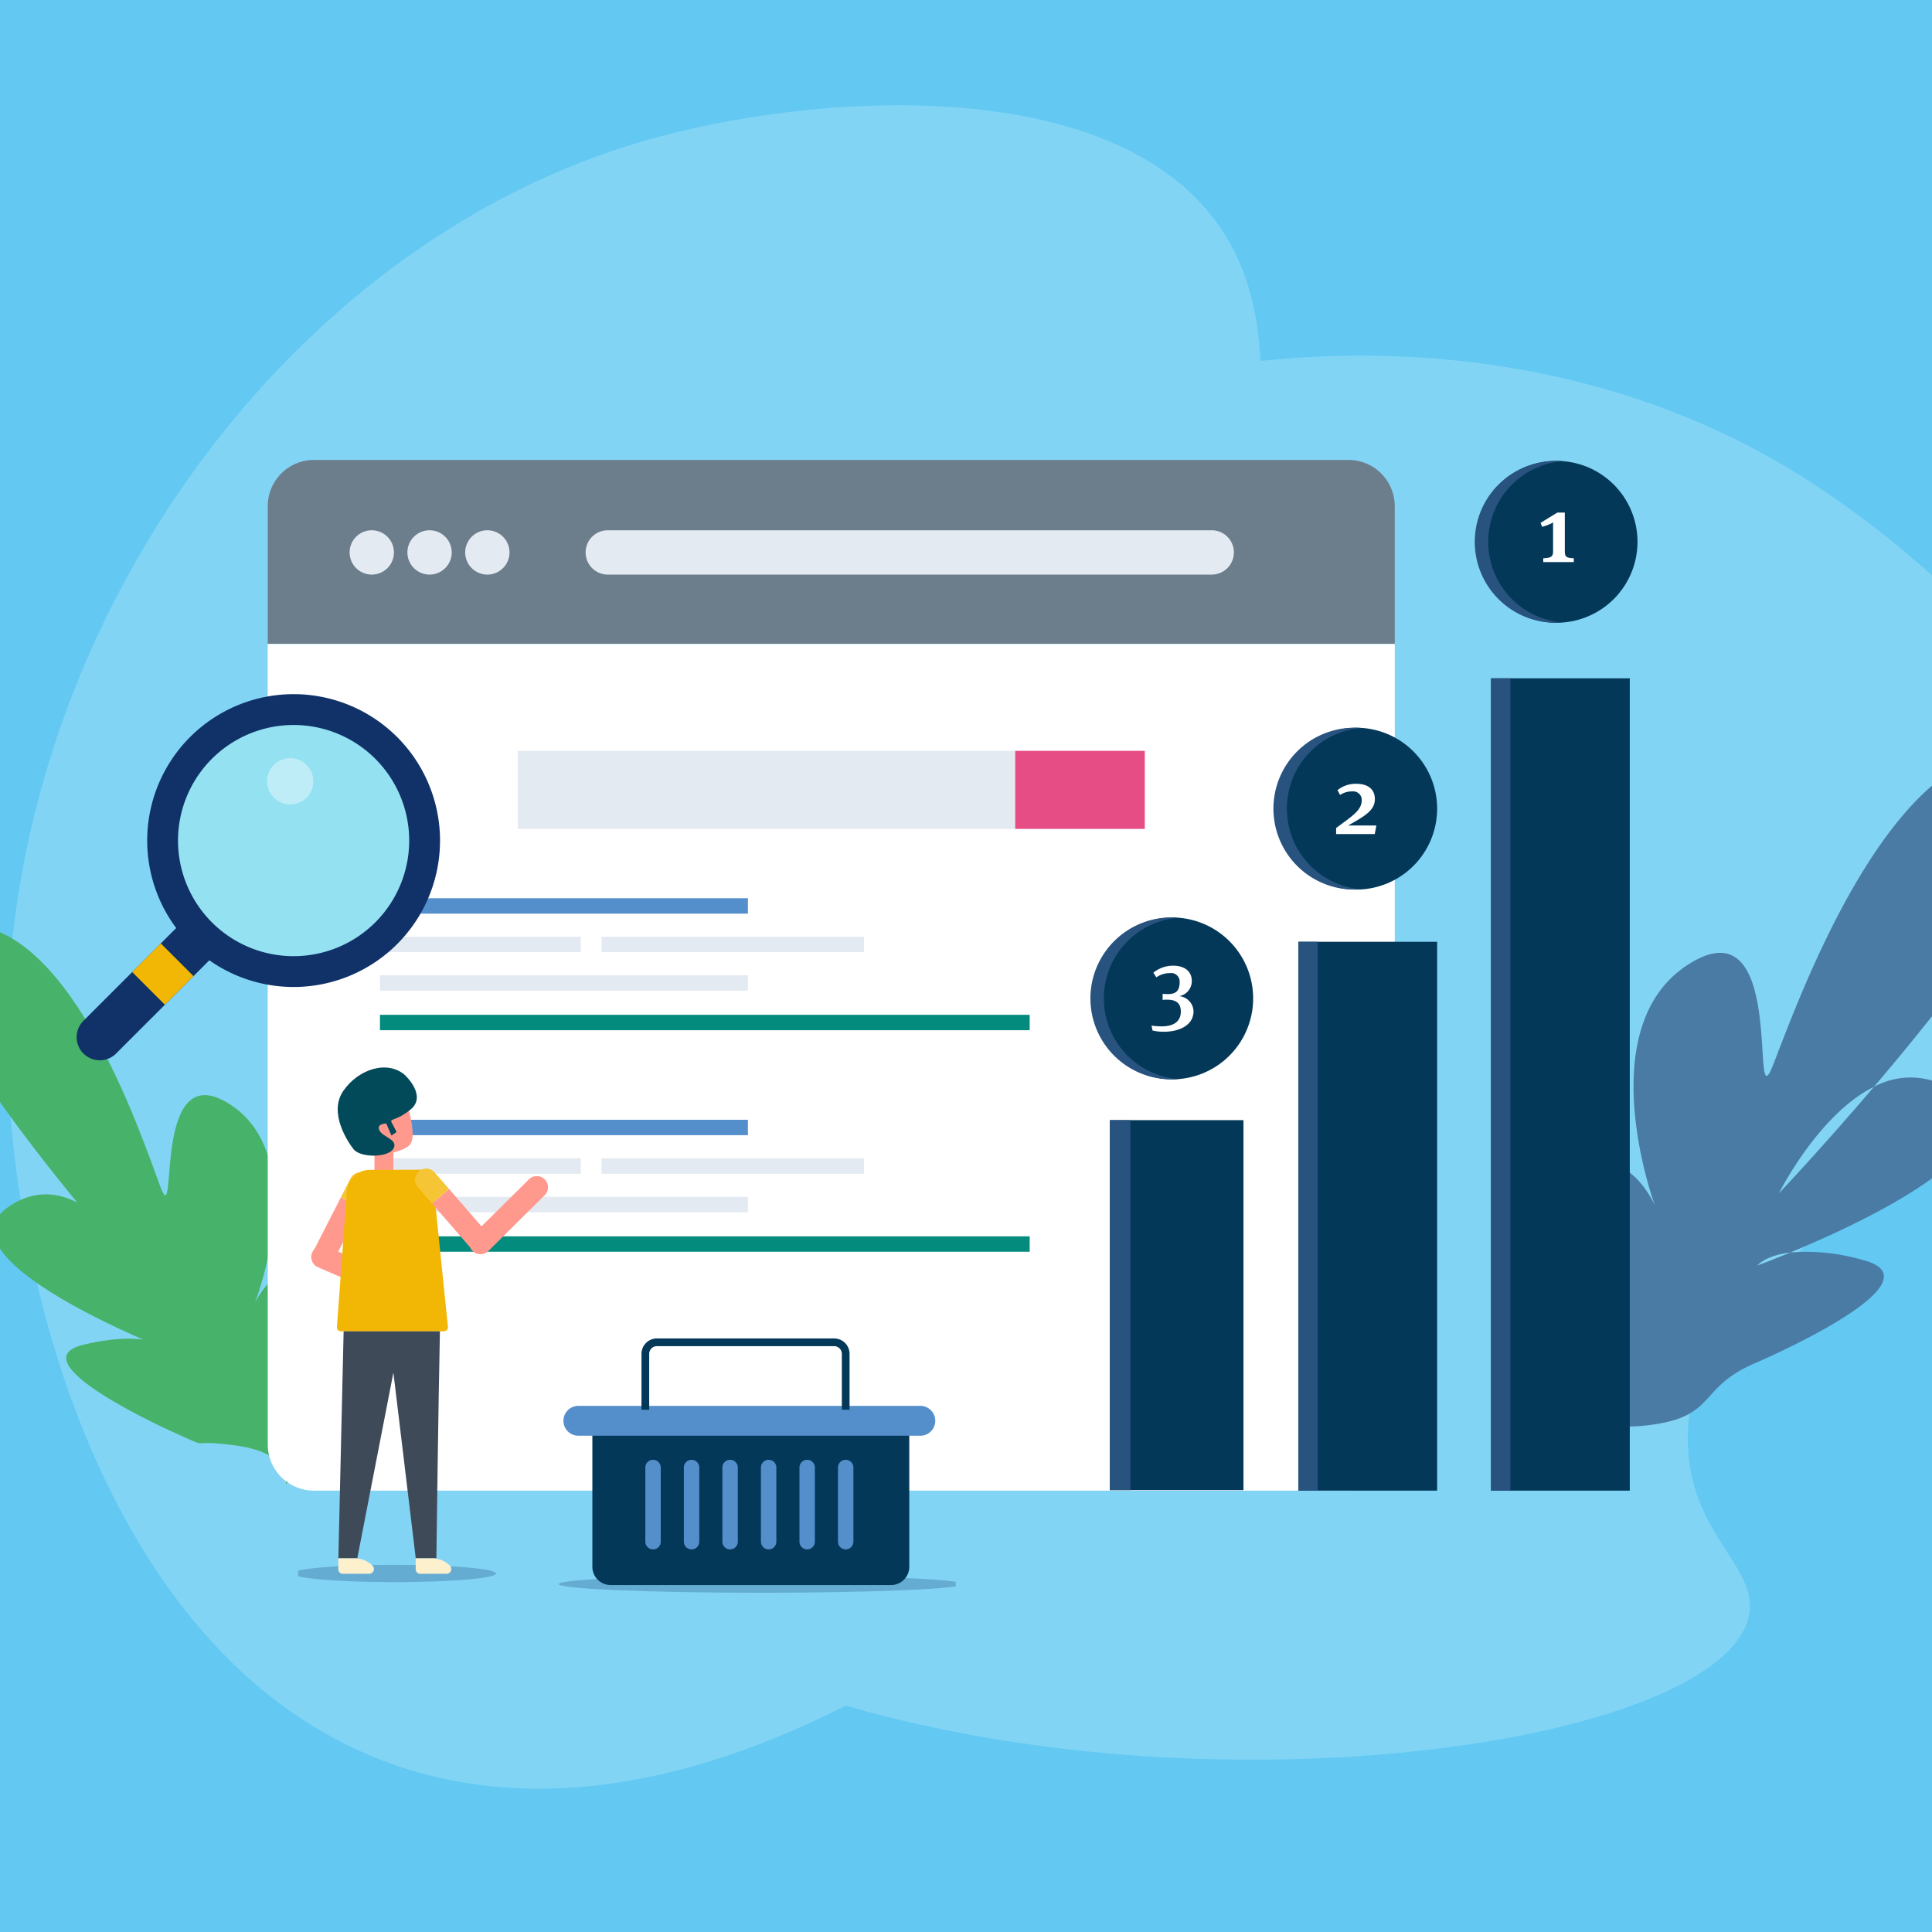 <svg xmlns="http://www.w3.org/2000/svg" xmlns:xlink="http://www.w3.org/1999/xlink" width="188" height="188" viewBox="0 0 188 188">
  <rect x="0" y="0" width="188" height="188" fill="#808080" stroke="none"/>
  <defs>
    <clipPath id="clip-path">
      <rect id="Rectángulo_298454" data-name="Rectángulo 298454" width="188" height="188" transform="translate(-9026 2972)" fill="#fff" stroke="#707070" stroke-width="1"/>
    </clipPath>
    <clipPath id="clip-path-2">
      <rect id="Rectángulo_298106" data-name="Rectángulo 298106" width="374" height="188" transform="translate(0 0)" fill="none"/>
    </clipPath>
    <clipPath id="clip-path-5">
      <rect id="Rectángulo_298084" data-name="Rectángulo 298084" width="20" height="2" transform="translate(0.021 -0.144)" fill="none"/>
    </clipPath>
    <clipPath id="clip-path-6">
      <rect id="Rectángulo_298085" data-name="Rectángulo 298085" width="39" height="2" transform="translate(-0.175 -0.113)" fill="none"/>
    </clipPath>
  </defs>
  <g id="Enmascarar_grupo_744811" data-name="Enmascarar grupo 744811" transform="translate(9026 -2972)" clip-path="url(#clip-path)">
    <g id="Grupo_879973" data-name="Grupo 879973" transform="translate(-9123.41 2972.193)">
      <g id="Grupo_879584" data-name="Grupo 879584" transform="translate(0.41 -0.193)" clip-path="url(#clip-path-2)">
        <rect id="Rectángulo_298082" data-name="Rectángulo 298082" width="374" height="188" transform="translate(0 0)" fill="#63c9f2"/>
        <g id="Grupo_879575" data-name="Grupo 879575" transform="translate(0 0)">
          <g id="Grupo_879574" data-name="Grupo 879574" transform="translate(0)" clip-path="url(#clip-path-2)">
            <path id="Trazado_594222" data-name="Trazado 594222" d="M1474.606,392.3c28.434-27.008,74.405-33.67,106.243-14.807,14.443,8.557,35.77,28.169,32.293,46.026-4.169,21.411-41.385,26.894-41.712,48.394-.15,9.871,7.631,12.879,5.758,18.142-6.352,17.845-110.511,24.533-128.978-24.013-10.1-26.559,9.86-58.035,26.4-73.742" transform="translate(-1310.195 -332.151)" fill="#82d4f5"/>
            <path id="Trazado_594223" data-name="Trazado 594223" d="M1044.487,197.674c-.133-39.216,26.568-77.227,62.136-87.441,16.135-4.634,45.036-6.688,55.639,8.1,12.714,17.725-8.838,48.559,6.578,63.55,7.077,6.883,14.6,3.287,17.147,8.261,8.621,16.866-57.991,97.219-105.975,77.338-26.252-10.877-35.448-47-35.526-69.8" transform="translate(-946.79 -96.57)" fill="#82d4f5"/>
          </g>
        </g>
        <g id="Grupo_879583" data-name="Grupo 879583" transform="translate(0 0)">
          <g id="Grupo_879582" data-name="Grupo 879582" transform="translate(0)" clip-path="url(#clip-path-2)">
            <g id="Grupo_879578" data-name="Grupo 879578" transform="translate(125.979 152.145)" opacity="0.25" style="mix-blend-mode: multiply;isolation: isolate">
              <g id="Grupo_879577" data-name="Grupo 879577" transform="translate(0 0)">
                <g id="Grupo_879576" data-name="Grupo 879576" transform="translate(0)" clip-path="url(#clip-path-5)">
                  <path id="Trazado_594224" data-name="Trazado 594224" d="M1360.778,1622.844c0,.466-4.427.844-9.889.844s-9.889-.378-9.889-.844,4.427-.844,9.889-.844,9.889.378,9.889.844" transform="translate(-1341.489 -1621.876)" fill="#103268"/>
                </g>
              </g>
            </g>
            <g id="Grupo_879581" data-name="Grupo 879581" transform="translate(151.176 153.114)" opacity="0.25" style="mix-blend-mode: multiply;isolation: isolate">
              <g id="Grupo_879580" data-name="Grupo 879580" transform="translate(0 0)">
                <g id="Grupo_879579" data-name="Grupo 879579" transform="translate(0 0)" clip-path="url(#clip-path-6)">
                  <path id="Trazado_594225" data-name="Trazado 594225" d="M1656.368,1633.844c0,.466-8.813.843-19.684.843s-19.684-.377-19.684-.843,8.813-.844,19.684-.844,19.684.378,19.684.844" transform="translate(-1616.815 -1632.813)" fill="#103268"/>
                </g>
              </g>
            </g>
            <path id="Trazado_594226" data-name="Trazado 594226" d="M2695.486,809.882a7.481,7.481,0,0,0-8.034-.57c-5.09,5.978-9.25,10.369-9.25,10.369s3.836-7.691,9.25-10.369c10.33-12.132,24.488-30.8,15.464-32.556-13.471-2.62-22.955,24.564-25.293,30.471s1.52-16-8.189-9.853-3.3,23.464-3.3,23.464-2.9-6.54-7.347-2.883,3.147,14.724-.183,19.294l-1.664,2.864s2.015,2.929,8.629,2.117,4.707-3.616,10.252-6c0,0,18.713-7.984,10.53-10.073a19.531,19.531,0,0,0-7.034-.725c-1.929.8-3.208,1.267-3.208,1.267s.763-.976,3.208-1.267c7.2-2.98,23.45-10.556,16.168-15.557" transform="translate(-2408.103 -703.554)" fill="#4a7ba5"/>
            <path id="Trazado_594227" data-name="Trazado 594227" d="M985.323,1006.877s-15.211-6.825-8.474-8.413,8.382.6,8.382.6-23.282-9.023-15.619-14.078,14.013,8.291,14.013,8.291-30.673-33.6-19.6-35.544,18.434,20.474,20.26,25.349-1-13.132,6.859-7.948,2.347,19.274,2.347,19.274,2.473-5.314,6.063-2.25-2.8,12.016-.143,15.811l1.32,2.372-4.236,1.648s.671-2.925-4.735-3.69-1.932.611-6.439-1.423" transform="translate(-871.687 -867.621)" fill="#47b26a"/>
            <path id="Trazado_594228" data-name="Trazado 594228" d="M1424.668,479.5a4.5,4.5,0,0,0-4.5-4.5H1319.5a4.5,4.5,0,0,0-4.5,4.5v13.4h109.668Z" transform="translate(-1191.947 -430.243)" fill="#6c7d8c"/>
            <path id="Trazado_594229" data-name="Trazado 594229" d="M1315,666v77.892a4.5,4.5,0,0,0,4.5,4.5h100.67a4.5,4.5,0,0,0,4.5-4.5V666Z" transform="translate(-1191.947 -603.34)" fill="#fff"/>
            <path id="Trazado_594230" data-name="Trazado 594230" d="M1524.312,550.156a2.156,2.156,0,1,1-2.156-2.156,2.156,2.156,0,0,1,2.156,2.156" transform="translate(-1377.732 -496.4)" fill="#e4eaf2"/>
            <path id="Trazado_594231" data-name="Trazado 594231" d="M1464.312,550.156a2.156,2.156,0,1,1-2.156-2.156,2.156,2.156,0,0,1,2.156,2.156" transform="translate(-1323.356 -496.4)" fill="#e4eaf2"/>
            <path id="Trazado_594232" data-name="Trazado 594232" d="M1404.312,550.156a2.156,2.156,0,1,1-2.156-2.156,2.156,2.156,0,0,1,2.156,2.156" transform="translate(-1268.979 -496.4)" fill="#e4eaf2"/>
            <path id="Trazado_594233" data-name="Trazado 594233" d="M1705.927,552.312h-58.771a2.156,2.156,0,1,1,0-4.312h58.771a2.156,2.156,0,1,1,0,4.312" transform="translate(-1491.015 -496.4)" fill="#e4eaf2"/>
            <rect id="Rectángulo_298086" data-name="Rectángulo 298086" width="61.02" height="7.592" transform="translate(147.377 73.065)" fill="#e4eaf2"/>
            <rect id="Rectángulo_298087" data-name="Rectángulo 298087" width="12.607" height="7.592" transform="translate(195.79 73.065)" fill="#e74d85"/>
            <rect id="Rectángulo_298088" data-name="Rectángulo 298088" width="35.806" height="1.5" transform="translate(133.973 87.406)" fill="#548fcc"/>
            <rect id="Rectángulo_298089" data-name="Rectángulo 298089" width="35.806" height="1.5" transform="translate(133.973 94.904)" fill="#e4eaf2"/>
            <rect id="Rectángulo_298090" data-name="Rectángulo 298090" width="63.223" height="1.5" transform="translate(133.973 98.748)" fill="#038c7e"/>
            <rect id="Rectángulo_298091" data-name="Rectángulo 298091" width="19.543" height="1.5" transform="translate(133.973 91.155)" fill="#e4eaf2"/>
            <rect id="Rectángulo_298092" data-name="Rectángulo 298092" width="25.542" height="1.5" transform="translate(155.531 91.155)" fill="#e4eaf2"/>
            <rect id="Rectángulo_298093" data-name="Rectángulo 298093" width="35.806" height="1.5" transform="translate(133.973 108.964)" fill="#548fcc"/>
            <rect id="Rectángulo_298094" data-name="Rectángulo 298094" width="35.806" height="1.5" transform="translate(133.973 116.463)" fill="#e4eaf2"/>
            <rect id="Rectángulo_298095" data-name="Rectángulo 298095" width="63.223" height="1.5" transform="translate(133.973 120.306)" fill="#038c7e"/>
            <rect id="Rectángulo_298096" data-name="Rectángulo 298096" width="19.543" height="1.5" transform="translate(133.973 112.714)" fill="#e4eaf2"/>
            <rect id="Rectángulo_298097" data-name="Rectángulo 298097" width="25.542" height="1.5" transform="translate(155.531 112.714)" fill="#e4eaf2"/>
            <rect id="Rectángulo_298098" data-name="Rectángulo 298098" width="13.498" height="79.046" transform="translate(242.094 66.006)" fill="#033859"/>
            <rect id="Rectángulo_298099" data-name="Rectángulo 298099" width="1.875" height="79.046" transform="translate(242.094 66.006)" fill="#28537f"/>
            <rect id="Rectángulo_298100" data-name="Rectángulo 298100" width="13.498" height="53.409" transform="translate(223.347 91.643)" fill="#033859"/>
            <rect id="Rectángulo_298101" data-name="Rectángulo 298101" width="1.875" height="53.409" transform="translate(223.347 91.643)" fill="#28537f"/>
            <rect id="Rectángulo_298102" data-name="Rectángulo 298102" width="13" height="36" transform="translate(205 109)" fill="#033859"/>
            <rect id="Rectángulo_298103" data-name="Rectángulo 298103" width="2" height="36" transform="translate(205 109)" fill="#28537f"/>
            <path id="Trazado_594234" data-name="Trazado 594234" d="M2584.747,483.874a7.873,7.873,0,1,1-7.873-7.874,7.873,7.873,0,0,1,7.873,7.874" transform="translate(-2328.405 -431.149)" fill="#033859"/>
            <path id="Trazado_594235" data-name="Trazado 594235" d="M2570.219,483.874a7.872,7.872,0,0,1,7.264-7.848c-.2-.015-.4-.026-.609-.026a7.874,7.874,0,1,0,0,15.747c.205,0,.408-.01.609-.026a7.872,7.872,0,0,1-7.264-7.848" transform="translate(-2328.405 -431.149)" fill="#28537f"/>
            <path id="Trazado_594236" data-name="Trazado 594236" d="M2638.71,533.318V529.6h-.731l-1.631,1,.16.384a4.636,4.636,0,0,0,1.06-.422v2.747c0,.581-.141.694-.956.731v.375h2.971v-.375c-.787-.028-.872-.159-.872-.722" transform="translate(-2389.44 -479.721)" fill="#fff"/>
            <path id="Trazado_594237" data-name="Trazado 594237" d="M2376.747,760.874a7.874,7.874,0,1,1-7.874-7.874,7.874,7.874,0,0,1,7.874,7.874" transform="translate(-2139.902 -682.185)" fill="#033859"/>
            <path id="Trazado_594238" data-name="Trazado 594238" d="M2361.219,760.874a7.872,7.872,0,0,1,7.264-7.848c-.2-.016-.4-.026-.609-.026a7.874,7.874,0,1,0,0,15.747c.2,0,.408-.01.609-.026a7.872,7.872,0,0,1-7.264-7.848" transform="translate(-2138.996 -682.185)" fill="#28537f"/>
            <path id="Trazado_594239" data-name="Trazado 594239" d="M2425.33,815.267l.365-.216c1.453-.815,2.231-1.369,2.231-2.353,0-.919-.619-1.49-1.809-1.49a2.8,2.8,0,0,0-1.828.619l.253.469a2.019,2.019,0,0,1,1.19-.347.83.83,0,0,1,.919.853c0,.825-.684,1.359-1.547,2.006l-.947.7v.591h3.759l.159-.834Z" transform="translate(-2197.141 -734.937)" fill="#fff"/>
            <path id="Trazado_594240" data-name="Trazado 594240" d="M2185.747,957.874a7.874,7.874,0,1,1-7.873-7.874,7.874,7.874,0,0,1,7.873,7.874" transform="translate(-1966.805 -860.72)" fill="#033859"/>
            <path id="Trazado_594241" data-name="Trazado 594241" d="M2171.218,957.874a7.873,7.873,0,0,1,7.265-7.848c-.2-.015-.4-.026-.609-.026a7.874,7.874,0,1,0,0,15.747c.2,0,.408-.01.609-.026a7.873,7.873,0,0,1-7.265-7.848" transform="translate(-1966.805 -860.72)" fill="#28537f"/>
            <path id="Trazado_594242" data-name="Trazado 594242" d="M2235.189,1002.994a1.482,1.482,0,0,0,1.228-1.472c0-.947-.7-1.49-1.818-1.49a3.008,3.008,0,0,0-1.922.684l.291.45a2.275,2.275,0,0,1,1.321-.413.829.829,0,0,1,.947.881c0,.872-.4,1.162-1.134,1.162-.206,0-.347-.01-.525-.019v.581a3.459,3.459,0,0,1,.432-.019c.844,0,1.34.309,1.34,1.153,0,.956-.656,1.444-1.894,1.444a7,7,0,0,1-.956-.075l.1.478a4.512,4.512,0,0,0,1.1.122c1.4,0,2.887-.572,2.887-2.006a1.537,1.537,0,0,0-1.4-1.462" transform="translate(-2023.446 -906.062)" fill="#fff"/>
            <path id="Trazado_594243" data-name="Trazado 594243" d="M1427.1,1185.49h-.81a.516.516,0,0,1-.516-.516v-2.985a.516.516,0,0,1,.516-.516h.81a.516.516,0,0,1,.515.516v2.985a.515.515,0,0,1-.515.516" transform="translate(-1292.335 -1070.497)" fill="#ff998e"/>
            <path id="Trazado_594244" data-name="Trazado 594244" d="M1410.656,1124.239l3.346-1.673s1.806,4.548,1,5.856c-.5.808-3.477,1.211-3.477,1.211s-2.714-4.725-.873-5.394" transform="translate(-1278.057 -1017.11)" fill="#ff998e"/>
            <path id="Trazado_594245" data-name="Trazado 594245" d="M1365.191,1240.589l-2.542,4.976a1.088,1.088,0,1,0,1.937.989l2.552-5Z" transform="translate(-1235.023 -1124.071)" fill="#ff998e"/>
            <path id="Trazado_594246" data-name="Trazado 594246" d="M1393.807,1215.814a1.088,1.088,0,0,0-1.937-.989l-.959,1.878,1.947.969Z" transform="translate(-1260.743 -1100.184)" fill="#f5c536"/>
            <path id="Trazado_594247" data-name="Trazado 594247" d="M1360.258,1291.486h0a1.091,1.091,0,0,1,1.429-.568l7.069,3.046a1.088,1.088,0,0,1-.861,2l-7.069-3.046a1.091,1.091,0,0,1-.568-1.429" transform="translate(-1232.883 -1169.602)" fill="#ff998e"/>
            <path id="Trazado_594248" data-name="Trazado 594248" d="M1387.793,1213.934l-.967,13.192a.4.4,0,0,0,.4.433h10a.4.4,0,0,0,.4-.444l-1.529-14.921a.4.4,0,0,0-.4-.362l-5.661.016a2.251,2.251,0,0,0-2.24,2.087" transform="translate(-1257.04 -1098.01)" fill="#f2b604"/>
            <path id="Trazado_594249" data-name="Trazado 594249" d="M1388.8,1379.622l-.512,22.087h1.841l3.514-18.071,2.175,18.071h2.008s.187-14.892.344-22.087Z" transform="translate(-1258.362 -1250.072)" fill="#3f4a59"/>
            <path id="Trazado_594250" data-name="Trazado 594250" d="M1485.7,1233.113l3.664,4.219a1.088,1.088,0,0,0,1.642-1.426l-3.679-4.235Z" transform="translate(-1346.645 -1115.988)" fill="#ff998e"/>
            <path id="Trazado_594251" data-name="Trazado 594251" d="M1470.021,1211.253a1.088,1.088,0,1,0-1.642,1.427l1.383,1.592,1.628-1.443Z" transform="translate(-1330.709 -1097.147)" fill="#f5c536"/>
            <path id="Trazado_594252" data-name="Trazado 594252" d="M1524.612,1225.849h0a1.091,1.091,0,0,1,.008-1.538l5.469-5.416a1.088,1.088,0,1,1,1.531,1.546l-5.469,5.416a1.091,1.091,0,0,1-1.538-.007" transform="translate(-1381.628 -1104.126)" fill="#ff998e"/>
            <path id="Trazado_594253" data-name="Trazado 594253" d="M1388.283,1615.256v1.073a.433.433,0,0,0,.433.433h2.567a.465.465,0,0,0,.331-.791,2.464,2.464,0,0,0-1.825-.715Z" transform="translate(-1258.361 -1463.619)" fill="#fcf0cd"/>
            <path id="Trazado_594254" data-name="Trazado 594254" d="M1468.613,1615.256v1.073a.433.433,0,0,0,.433.433h2.566a.465.465,0,0,0,.331-.791,2.464,2.464,0,0,0-1.824-.715Z" transform="translate(-1331.161 -1463.619)" fill="#fcf0cd"/>
            <path id="Trazado_594255" data-name="Trazado 594255" d="M1394.183,1106.495s2.175,2.008.5,3.346-2.175.67-1.673,1.506l.335.669-.5.335-.5-1.171s-1,0-.669.669,1.88.9,1.358,1.786-3.2.891-3.868.054c-.468-.584-2.51-3.514-1-5.689s4.35-3.012,6.023-1.506" transform="translate(-1257.755 -1001.854)" fill="#024959"/>
            <path id="Trazado_594256" data-name="Trazado 594256" d="M1681.063,1478.966h-27.287a1.775,1.775,0,0,1-1.775-1.775v-13.415a1.775,1.775,0,0,1,1.775-1.775h27.287a1.776,1.776,0,0,1,1.776,1.775v13.415a1.775,1.775,0,0,1-1.776,1.775" transform="translate(-1497.359 -1324.728)" fill="#033859"/>
            <path id="Trazado_594257" data-name="Trazado 594257" d="M1907.75,1521.717h0a.75.75,0,0,1-.75-.75v-7.217a.75.75,0,1,1,1.5,0v7.217a.75.75,0,0,1-.75.75" transform="translate(-1728.457 -1370.948)" fill="#548fcc"/>
            <path id="Trazado_594258" data-name="Trazado 594258" d="M1867.75,1521.717h0a.75.75,0,0,1-.75-.75v-7.217a.75.75,0,1,1,1.5,0v7.217a.75.75,0,0,1-.75.75" transform="translate(-1692.206 -1370.948)" fill="#548fcc"/>
            <path id="Trazado_594259" data-name="Trazado 594259" d="M1827.75,1521.717h0a.75.75,0,0,1-.75-.75v-7.217a.75.75,0,1,1,1.5,0v7.217a.75.75,0,0,1-.75.75" transform="translate(-1655.956 -1370.948)" fill="#548fcc"/>
            <path id="Trazado_594260" data-name="Trazado 594260" d="M1787.75,1521.717h0a.75.75,0,0,1-.75-.75v-7.217a.75.75,0,1,1,1.5,0v7.217a.75.75,0,0,1-.75.75" transform="translate(-1619.705 -1370.948)" fill="#548fcc"/>
            <path id="Trazado_594261" data-name="Trazado 594261" d="M1747.75,1521.717h0a.75.75,0,0,1-.75-.75v-7.217a.75.75,0,1,1,1.5,0v7.217a.75.75,0,0,1-.75.75" transform="translate(-1583.454 -1370.948)" fill="#548fcc"/>
            <path id="Trazado_594262" data-name="Trazado 594262" d="M1707.75,1521.717h0a.75.75,0,0,1-.75-.75v-7.217a.75.75,0,1,1,1.5,0v7.217a.75.75,0,0,1-.75.75" transform="translate(-1547.204 -1370.948)" fill="#548fcc"/>
            <path id="Trazado_594263" data-name="Trazado 594263" d="M1656.728,1459.906h-33.276a1.453,1.453,0,0,1,0-2.906h33.276a1.453,1.453,0,0,1,0,2.906" transform="translate(-1470.171 -1320.197)" fill="#548fcc"/>
            <path id="Trazado_594264" data-name="Trazado 594264" d="M1723.246,1393.936h-.75V1388.5a.751.751,0,0,0-.75-.75H1704.5a.751.751,0,0,0-.75.75v5.437H1703V1388.5a1.5,1.5,0,0,1,1.5-1.5h17.247a1.5,1.5,0,0,1,1.5,1.5Z" transform="translate(-1543.578 -1256.758)" fill="#033859"/>
            <path id="Trazado_594265" data-name="Trazado 594265" d="M1131.425,941.2l-10.538,10.539a2.25,2.25,0,1,1-3.181-3.181l10.538-10.539a2.25,2.25,0,0,1,3.181,3.181" transform="translate(-1012.548 -849.263)" fill="#103268"/>
            <path id="Trazado_594266" data-name="Trazado 594266" d="M1214.184,742.461a14.247,14.247,0,1,1,0-20.149,14.247,14.247,0,0,1,0,20.149" transform="translate(-1078.539 -650.592)" fill="#103268"/>
            <path id="Trazado_594267" data-name="Trazado 594267" d="M1241.063,769.34a11.248,11.248,0,1,1,0-15.907,11.248,11.248,0,0,1,0,15.907" transform="translate(-1107.539 -679.591)" fill="#94e1f2"/>
            <path id="Trazado_594268" data-name="Trazado 594268" d="M1318.166,788.461a2.25,2.25,0,1,1,0-3.181,2.25,2.25,0,0,1,0,3.181" transform="translate(-1191.335 -710.842)" fill="#bfedf7"/>
            <rect id="Rectángulo_298104" data-name="Rectángulo 298104" width="3.937" height="4.499" transform="matrix(0.707, -0.707, 0.707, 0.707, 109.862, 94.587)" fill="#f2b604"/>
          </g>
        </g>
      </g>
    </g>
  </g>
</svg>
